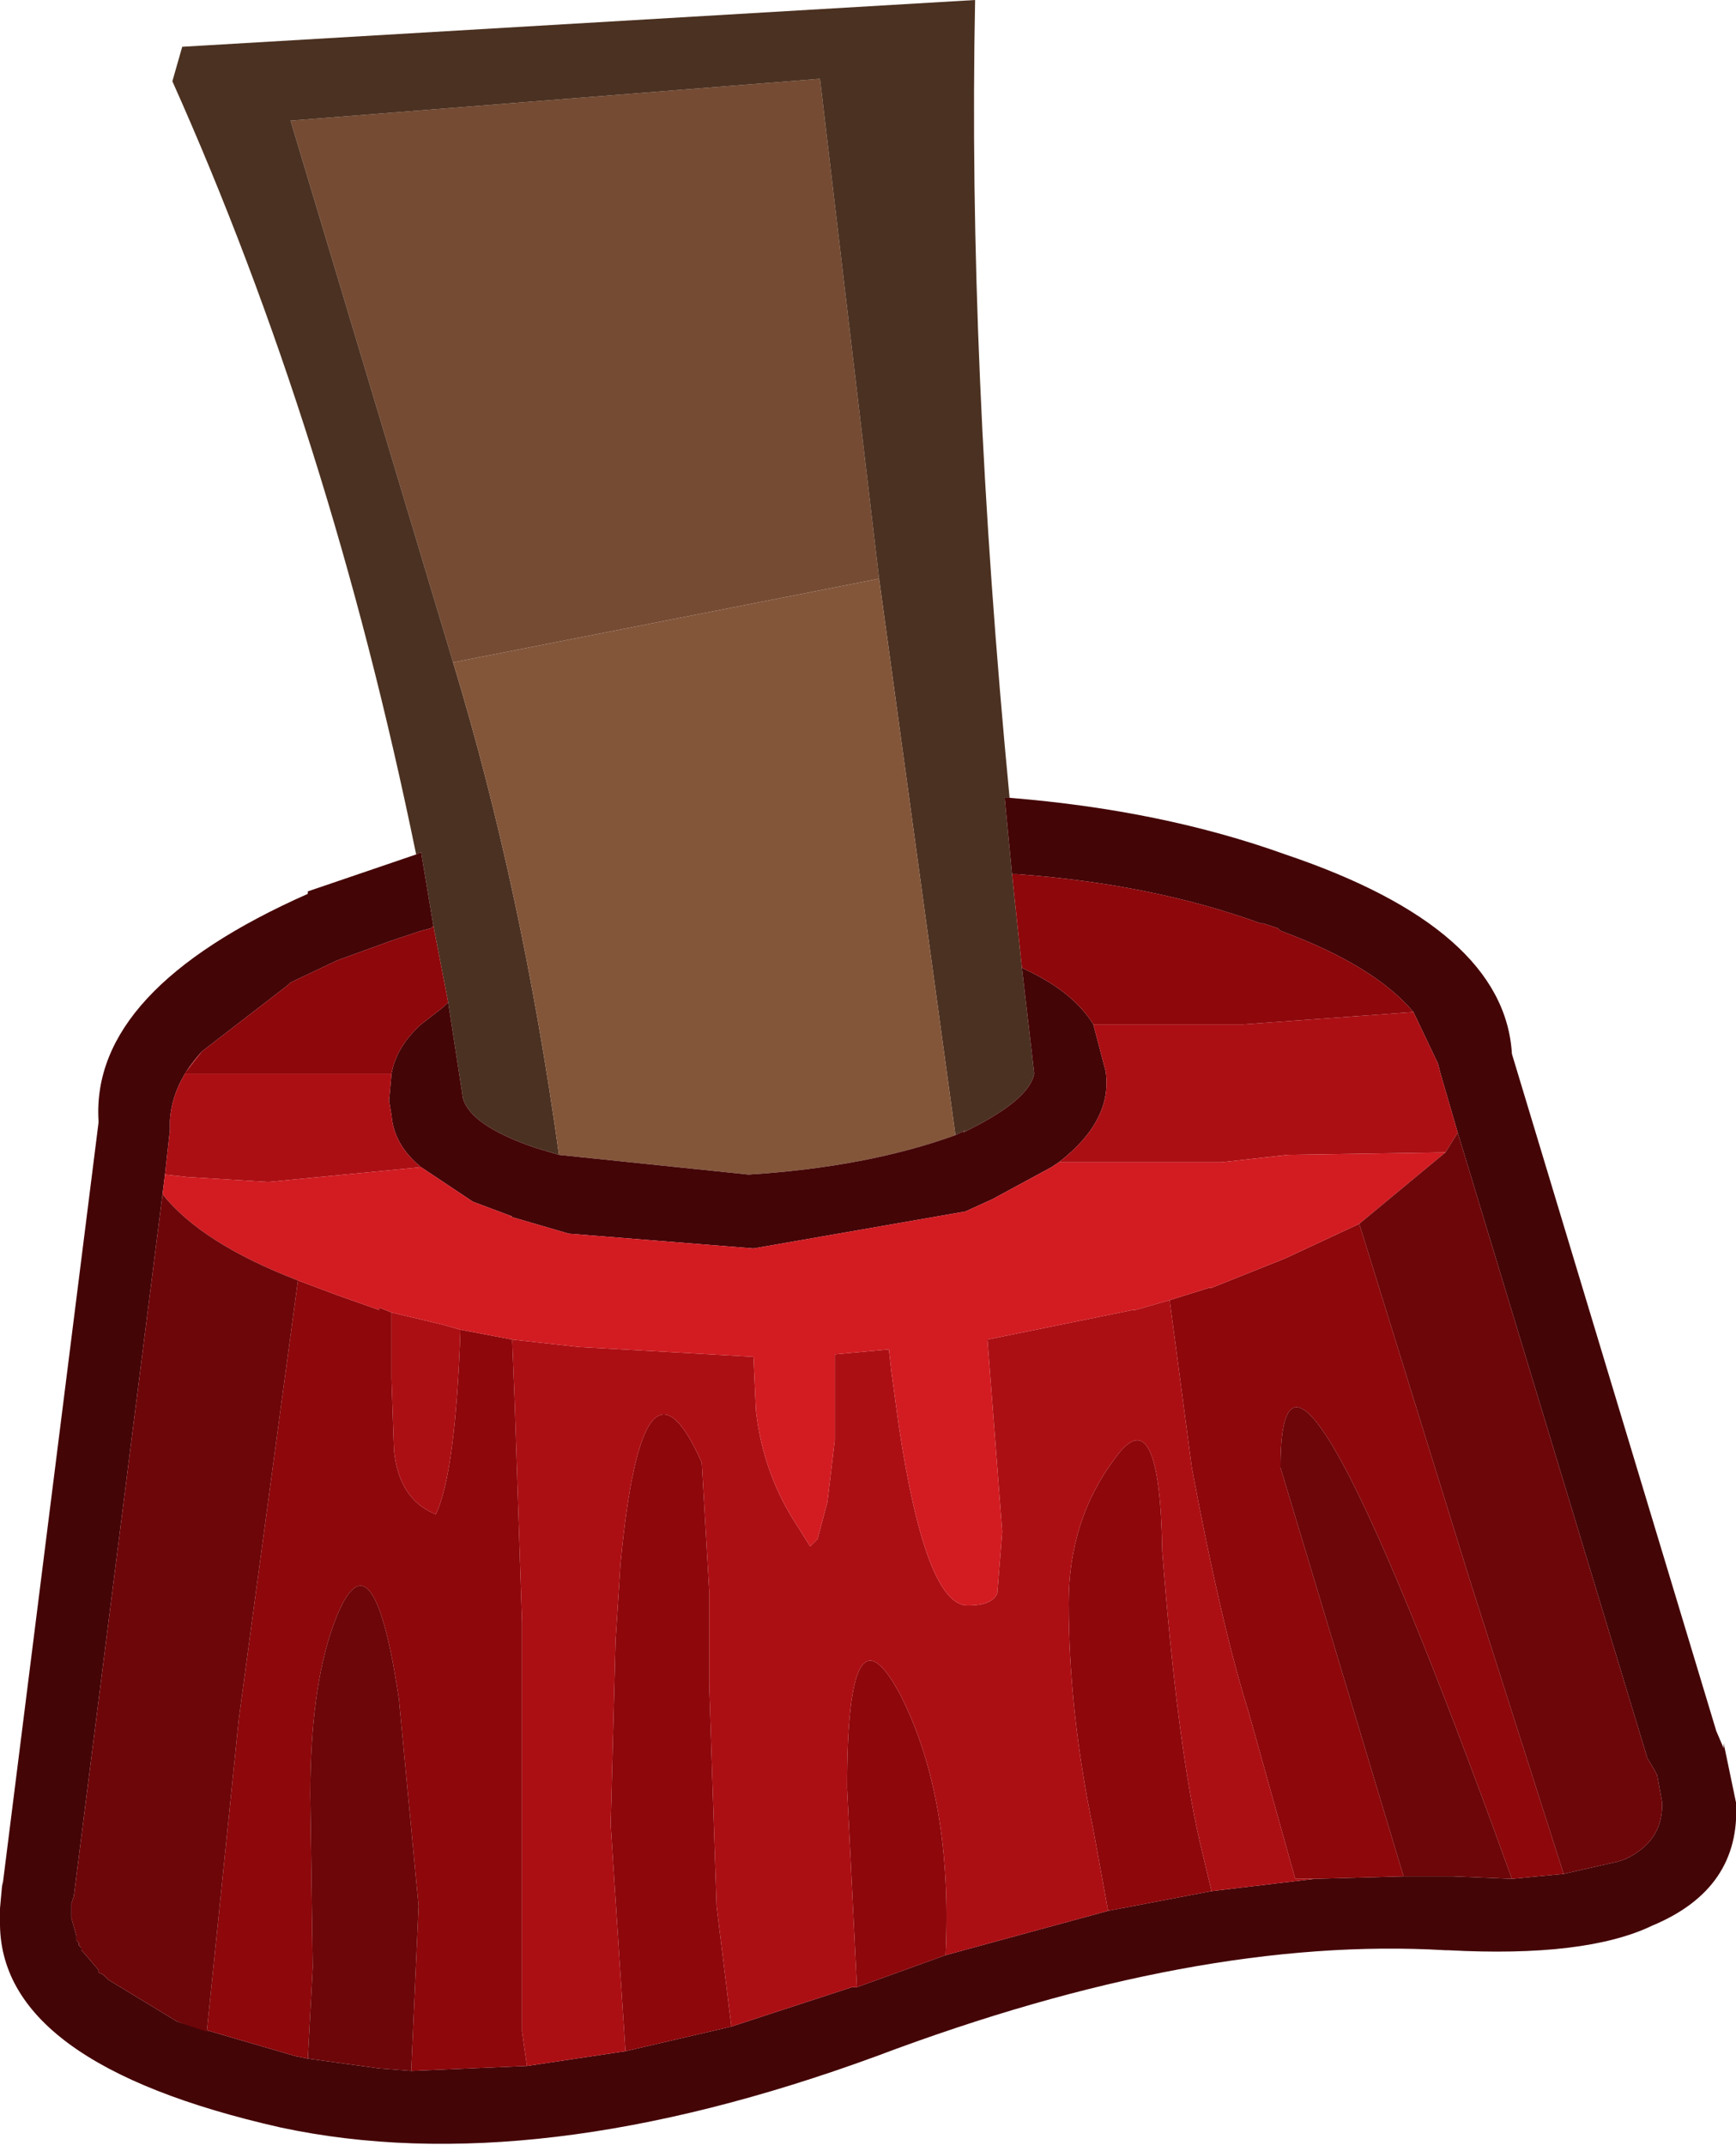 <?xml version="1.0" encoding="UTF-8" standalone="no"?>
<svg xmlns:ffdec="https://www.free-decompiler.com/flash" xmlns:xlink="http://www.w3.org/1999/xlink" ffdec:objectType="shape" height="43.55px" width="35.25px" xmlns="http://www.w3.org/2000/svg">
  <g transform="matrix(1.0, 0.0, 0.0, 1.0, 8.25, 36.0)">
    <path d="M9.6 -24.25 L0.95 -22.55 -2.35 -33.55 8.4 -34.4 9.6 -24.25" fill="#754b33" fill-rule="evenodd" stroke="none"/>
    <path d="M12.25 -19.8 L12.15 -19.8 12.3 -18.25 12.5 -16.35 12.75 -14.2 Q12.65 -13.65 11.3 -13.0 L11.35 -13.05 11.15 -12.95 9.6 -24.25 8.4 -34.4 -2.35 -33.55 0.95 -22.55 Q2.35 -17.95 3.1 -12.55 L2.6 -12.7 Q1.3 -13.15 1.15 -13.7 L0.85 -15.65 0.55 -17.2 0.3 -18.7 0.2 -18.65 Q-1.55 -27.2 -4.75 -34.35 L-4.55 -35.05 11.55 -36.0 Q11.4 -28.65 12.25 -19.8" fill="#4b3121" fill-rule="evenodd" stroke="none"/>
    <path d="M11.15 -12.95 Q9.35 -12.3 6.95 -12.15 L3.1 -12.55 Q2.35 -17.95 0.95 -22.55 L9.6 -24.25 11.15 -12.95" fill="#83563a" fill-rule="evenodd" stroke="none"/>
    <path d="M12.3 -18.25 L12.15 -19.8 12.25 -19.8 Q15.35 -19.55 17.85 -18.65 22.3 -17.15 22.45 -14.6 L26.6 -0.85 26.75 -0.5 26.75 -0.6 27.0 0.6 Q27.1 2.35 25.3 3.1 23.95 3.75 21.15 3.6 L21.1 3.6 Q16.05 3.3 9.55 5.75 2.6 8.3 -2.55 7.2 -8.3 5.9 -8.25 3.0 L-8.25 2.95 -8.25 2.75 -8.2 2.2 -8.2 2.3 -6.25 -13.2 -6.25 -13.25 Q-6.4 -15.9 -2.0 -17.85 L-2.0 -17.9 0.2 -18.65 0.3 -18.7 0.55 -17.2 0.5 -17.15 0.3 -17.1 -0.3 -16.9 -1.4 -16.5 -2.35 -16.05 -2.4 -16.0 -4.15 -14.65 Q-4.75 -14.0 -4.8 -13.25 L-4.8 -13.15 -4.8 -13.05 -4.9 -12.15 -4.95 -11.75 -6.75 2.5 -6.8 2.65 -6.8 2.75 -6.8 2.95 -6.7 3.3 -6.7 3.4 -6.65 3.45 -6.65 3.5 -6.6 3.55 -6.6 3.6 -6.55 3.65 -6.25 4.0 -6.25 4.05 -6.15 4.1 -6.1 4.15 -6.05 4.2 -4.65 5.05 -2.25 5.75 -2.0 5.8 -0.55 6.0 0.1 6.05 2.45 5.95 4.45 5.65 6.6 5.15 9.05 4.35 9.15 4.35 10.95 3.7 14.25 2.8 16.35 2.4 18.45 2.15 20.25 2.1 21.1 2.1 21.2 2.1 21.25 2.1 22.45 2.15 23.5 2.05 24.6 1.8 24.75 1.75 Q25.5 1.4 25.5 0.65 L25.5 0.6 25.4 0.05 25.35 -0.05 25.2 -0.3 21.35 -13.0 21.0 -14.2 20.95 -14.4 20.45 -15.45 Q19.65 -16.4 17.75 -17.1 L17.7 -17.15 17.4 -17.25 17.35 -17.25 Q15.15 -18.05 12.4 -18.25 L12.3 -18.25 M12.5 -16.35 L12.6 -16.3 Q13.55 -15.85 13.95 -15.2 L14.2 -14.25 Q14.35 -13.25 13.25 -12.4 L13.1 -12.3 11.9 -11.65 11.35 -11.4 7.05 -10.65 3.3 -10.95 2.1 -11.3 2.15 -11.3 1.35 -11.6 0.3 -12.3 Q-0.25 -12.75 -0.3 -13.35 L-0.35 -13.65 -0.3 -14.2 Q-0.2 -14.75 0.3 -15.2 L0.75 -15.55 0.85 -15.65 1.15 -13.7 Q1.3 -13.15 2.6 -12.7 L3.1 -12.55 6.95 -12.15 Q9.35 -12.3 11.15 -12.95 L11.35 -13.05 11.3 -13.0 Q12.65 -13.65 12.75 -14.2 L12.5 -16.35" fill="#440507" fill-rule="evenodd" stroke="none"/>
    <path d="M12.3 -18.25 L12.4 -18.25 Q15.15 -18.05 17.35 -17.25 L17.4 -17.25 17.7 -17.15 17.75 -17.1 Q19.65 -16.4 20.45 -15.45 L17.0 -15.2 13.95 -15.2 Q13.55 -15.85 12.6 -16.3 L12.5 -16.35 12.3 -18.25 M23.5 2.05 L22.45 2.15 22.05 1.05 Q17.75 -10.65 17.75 -6.2 L20.25 2.1 18.45 2.15 18.05 2.15 17.1 -1.25 Q16.55 -3.0 15.95 -6.2 L15.5 -9.6 16.3 -9.85 16.35 -9.85 17.85 -10.45 19.35 -11.15 21.6 -3.9 23.5 2.05 M16.35 2.4 L14.25 2.8 13.95 1.15 Q13.45 -1.25 13.45 -3.45 13.45 -5.15 14.4 -6.4 15.3 -7.65 15.35 -4.5 15.65 -0.65 16.1 1.35 L16.35 2.4 M10.95 3.7 L9.15 4.35 8.95 0.3 Q8.95 -3.65 10.05 -1.55 11.1 0.55 10.95 3.7 M6.6 5.15 L4.45 5.65 4.15 1.05 4.25 -2.7 4.35 -4.25 Q4.8 -9.0 6.0 -6.3 L6.15 -3.7 6.15 -1.8 6.3 2.7 6.6 5.15 M2.45 5.95 L0.1 6.05 0.25 2.7 -0.15 -1.5 Q-0.7 -5.2 -1.5 -2.95 -1.95 -1.65 -1.95 0.45 L-1.9 3.95 -2.0 5.8 -2.25 5.75 -4.65 5.05 -4.05 5.25 -3.4 -1.1 -2.2 -10.0 -1.4 -9.7 -0.55 -9.4 -0.55 -9.45 -0.3 -9.35 -0.3 -8.0 -0.25 -6.55 Q-0.15 -5.55 0.6 -5.25 1.0 -6.1 1.1 -9.0 L2.15 -8.8 2.2 -7.55 2.35 -3.05 2.35 -2.55 2.35 5.25 2.45 5.95 M-4.15 -14.65 L-2.4 -16.0 -2.35 -16.05 -1.4 -16.5 -0.3 -16.9 0.3 -17.1 0.5 -17.15 0.55 -17.2 0.85 -15.65 0.75 -15.55 0.3 -15.2 Q-0.2 -14.75 -0.3 -14.2 L-4.5 -14.2 -4.15 -14.65" fill="#8d070b" fill-rule="evenodd" stroke="none"/>
    <path d="M20.45 -15.45 L20.95 -14.4 21.0 -14.2 21.35 -13.0 21.1 -12.6 17.9 -12.55 16.55 -12.4 13.25 -12.4 Q14.35 -13.25 14.2 -14.25 L13.95 -15.2 17.0 -15.2 20.45 -15.45 M18.45 2.15 L16.35 2.4 16.1 1.35 Q15.65 -0.65 15.35 -4.5 15.3 -7.65 14.4 -6.4 13.45 -5.15 13.45 -3.45 13.45 -1.25 13.95 1.15 L14.25 2.8 10.95 3.7 Q11.1 0.55 10.05 -1.55 8.95 -3.65 8.95 0.3 L9.15 4.35 9.05 4.35 6.6 5.15 6.3 2.7 6.15 -1.8 6.15 -3.7 6.0 -6.3 Q4.8 -9.0 4.35 -4.25 L4.25 -2.7 4.15 1.05 4.45 5.65 2.45 5.95 2.35 5.25 2.35 -2.55 2.35 -3.05 2.2 -7.55 2.15 -8.8 3.5 -8.65 7.05 -8.45 7.1 -7.35 Q7.25 -6.05 7.95 -5.0 L8.2 -4.6 8.35 -4.75 8.55 -5.5 8.7 -6.75 8.7 -8.5 9.8 -8.6 9.85 -8.15 10.0 -7.05 Q10.55 -3.4 11.4 -3.4 11.9 -3.4 12.0 -3.65 L12.1 -4.9 11.8 -8.8 14.75 -9.4 14.8 -9.4 15.5 -9.6 15.95 -6.2 Q16.55 -3.0 17.1 -1.25 L18.05 2.15 18.45 2.15 M-4.9 -12.15 L-4.8 -13.05 -4.8 -13.15 -4.8 -13.25 Q-4.75 -14.0 -4.15 -14.65 L-4.5 -14.2 -0.3 -14.2 -0.35 -13.65 -0.3 -13.35 Q-0.25 -12.75 0.3 -12.3 L-2.8 -12.0 -4.45 -12.1 -4.9 -12.15 M1.1 -9.0 Q1.0 -6.1 0.6 -5.25 -0.15 -5.55 -0.25 -6.55 L-0.3 -8.0 -0.3 -9.35 0.75 -9.1 1.1 -9.0" fill="#ab0f14" fill-rule="evenodd" stroke="none"/>
    <path d="M-4.95 -11.75 L-4.9 -12.15 -4.45 -12.1 -2.8 -12.0 0.3 -12.3 1.35 -11.6 2.15 -11.3 2.1 -11.3 3.3 -10.95 7.05 -10.65 11.35 -11.4 11.9 -11.65 13.1 -12.3 13.25 -12.4 16.55 -12.4 17.9 -12.55 21.1 -12.6 19.35 -11.15 17.85 -10.45 16.35 -9.85 16.3 -9.85 15.5 -9.6 14.8 -9.4 14.75 -9.4 11.8 -8.8 12.1 -4.9 12.0 -3.65 Q11.9 -3.4 11.4 -3.4 10.55 -3.4 10.0 -7.05 L9.85 -8.15 9.8 -8.6 8.7 -8.5 8.7 -6.75 8.55 -5.5 8.35 -4.75 8.2 -4.6 7.95 -5.0 Q7.25 -6.05 7.1 -7.35 L7.05 -8.45 3.5 -8.65 2.15 -8.8 1.1 -9.0 0.75 -9.1 -0.3 -9.35 -0.55 -9.45 -0.55 -9.4 -1.4 -9.7 -2.2 -10.0 Q-4.15 -10.75 -4.95 -11.75" fill="#d21c22" fill-rule="evenodd" stroke="none"/>
    <path d="M21.35 -13.0 L25.2 -0.3 25.35 -0.05 25.4 0.05 25.5 0.6 25.5 0.65 Q25.5 1.4 24.75 1.75 L24.6 1.8 23.5 2.05 21.6 -3.9 19.35 -11.15 21.1 -12.6 21.35 -13.0 M22.45 2.15 L21.25 2.1 21.2 2.1 21.1 2.1 20.25 2.1 17.75 -6.2 Q17.75 -10.65 22.05 1.05 L22.45 2.15 M0.1 6.05 L-0.55 6.0 -2.0 5.8 -1.9 3.95 -1.95 0.45 Q-1.95 -1.65 -1.5 -2.95 -0.7 -5.2 -0.15 -1.5 L0.25 2.7 0.1 6.05 M-4.65 5.05 L-6.05 4.2 -6.1 4.15 -6.15 4.1 -6.25 4.05 -6.25 4.0 -6.55 3.65 -6.6 3.6 -6.6 3.55 -6.65 3.5 -6.65 3.45 -6.7 3.4 -6.7 3.3 -6.8 2.95 -6.8 2.75 -6.8 2.65 -6.75 2.5 -4.95 -11.75 Q-4.15 -10.75 -2.2 -10.0 L-3.4 -1.1 -4.05 5.25 -4.65 5.05" fill="#6d0609" fill-rule="evenodd" stroke="none"/>
  </g>
</svg>
